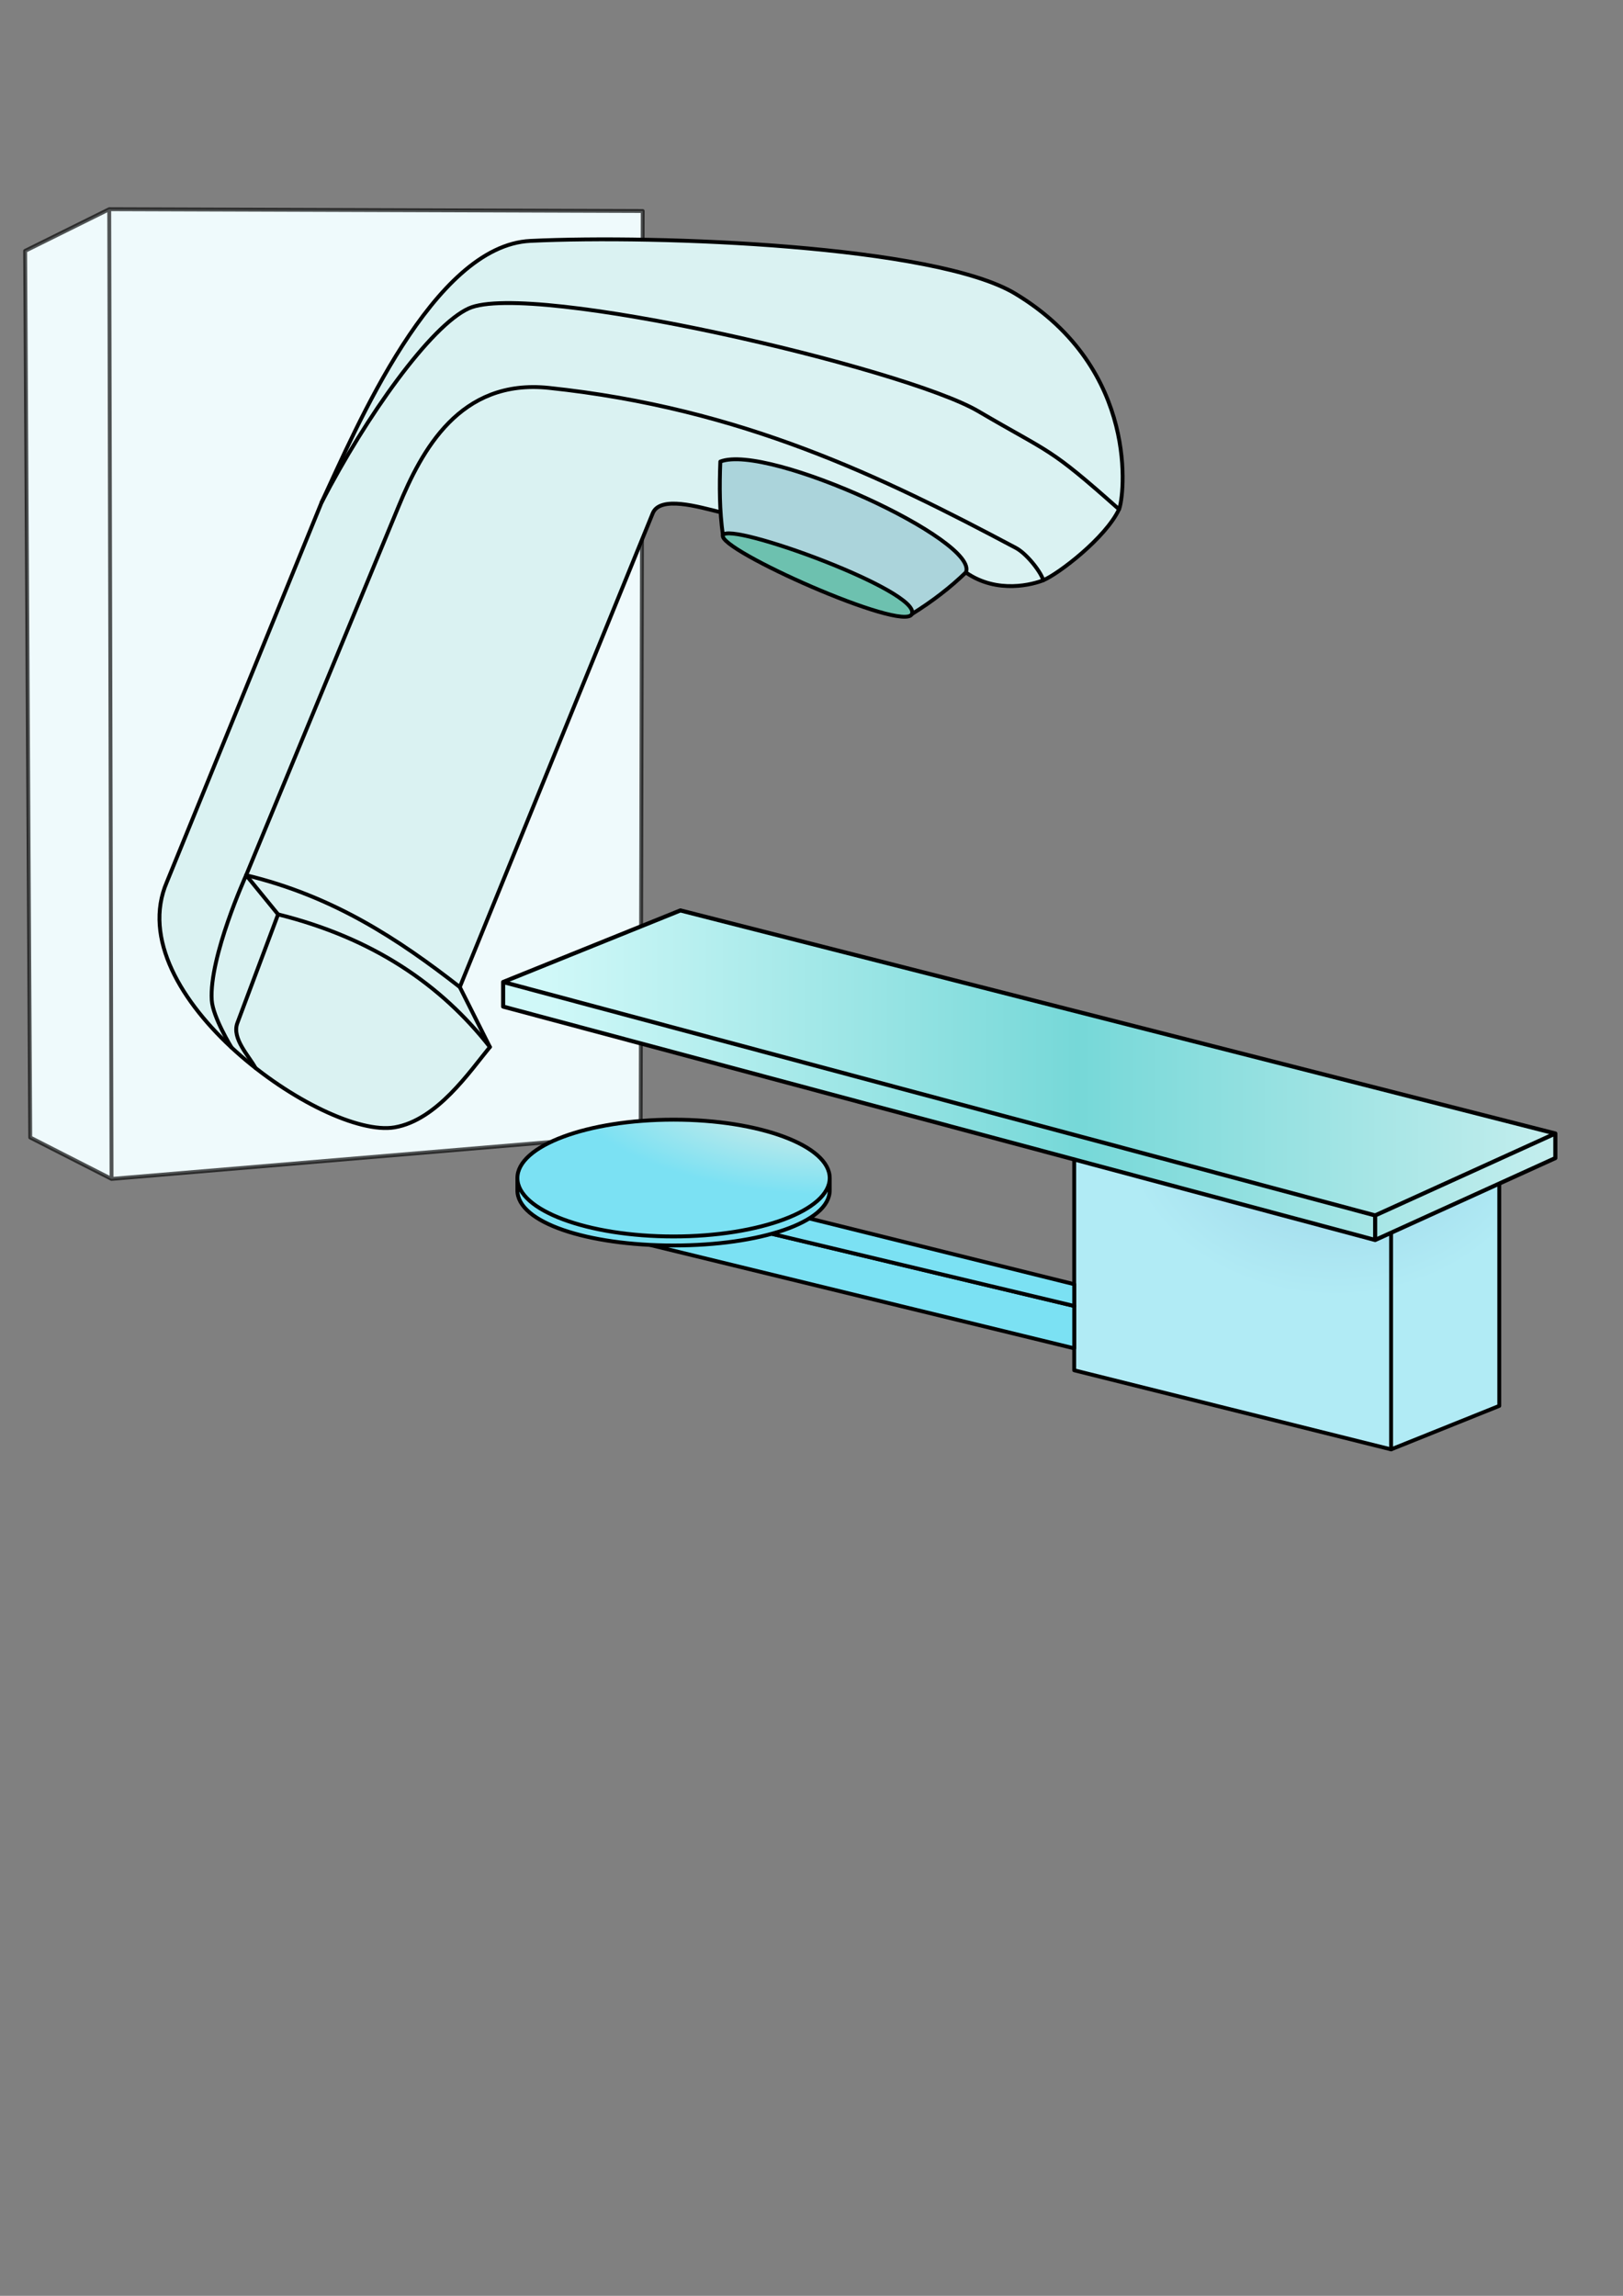 <?xml version="1.0" encoding="UTF-8" standalone="no"?>
<!-- Created with Inkscape (http://www.inkscape.org/) -->

<svg
   width="210mm"
   height="297mm"
   viewBox="0 0 210 297"
   version="1.1"
   id="svg1"
   inkscape:version="1.3.2 (091e20e, 2023-11-25, custom)"
   sodipodi:docname="MLC_sketch.svg"
   xmlns:inkscape="http://www.inkscape.org/namespaces/inkscape"
   xmlns:sodipodi="http://sodipodi.sourceforge.net/DTD/sodipodi-0.dtd"
   xmlns:xlink="http://www.w3.org/1999/xlink"
   xmlns="http://www.w3.org/2000/svg"
   xmlns:svg="http://www.w3.org/2000/svg">
  <rect x="0" y="0" width="210" height="297" fill="#808080" stroke="none"/>
  <sodipodi:namedview
     id="namedview1"
     pagecolor="#ffffff"
     bordercolor="#000000"
     borderopacity="0.25"
     inkscape:showpageshadow="2"
     inkscape:pageopacity="0.0"
     inkscape:pagecheckerboard="0"
     inkscape:deskcolor="#d1d1d1"
     inkscape:document-units="mm"
     inkscape:zoom="0.69799603"
     inkscape:cx="396.85039"
     inkscape:cy="560.89144"
     inkscape:window-width="1920"
     inkscape:window-height="1009"
     inkscape:window-x="1912"
     inkscape:window-y="-8"
     inkscape:window-maximized="1"
     inkscape:current-layer="layer1" />
  <defs
     id="defs1">
    <radialGradient
       inkscape:collect="always"
       xlink:href="#swatch4482"
       id="radialGradient4483"
       cx="176.5"
       cy="206.436"
       fx="176.5"
       fy="206.436"
       r="27.75"
       gradientTransform="matrix(1,0,0,0.829,6.236,15.233)"
       gradientUnits="userSpaceOnUse" />
    <linearGradient
       id="swatch4482">
      <stop
         style="stop-color:#85dae9;stop-opacity:1;"
         offset="0"
         id="stop4483" />
      <stop
         style="stop-color:#a5deed;stop-opacity:1;"
         offset="0.5"
         id="stop4485" />
      <stop
         style="stop-color:#b1ebf5;stop-opacity:1;"
         offset="1"
         id="stop4484" />
    </linearGradient>
    <radialGradient
       inkscape:collect="always"
       xlink:href="#swatch4482"
       id="radialGradient1"
       cx="176.5"
       cy="206.436"
       fx="176.5"
       fy="206.436"
       r="27.75"
       gradientTransform="matrix(1,0,0,0.829,0,35.356)"
       gradientUnits="userSpaceOnUse" />
    <radialGradient
       inkscape:collect="always"
       xlink:href="#swatch4482"
       id="radialGradient3"
       cx="176.5"
       cy="206.436"
       fx="176.5"
       fy="206.436"
       r="27.75"
       gradientTransform="matrix(1,0,0,0.829,0,35.356)"
       gradientUnits="userSpaceOnUse" />
    <radialGradient
       inkscape:collect="always"
       xlink:href="#linearGradient4472"
       id="radialGradient4474"
       cx="112.976"
       cy="201.32"
       fx="112.976"
       fy="201.32"
       r="36.274"
       gradientTransform="matrix(1,0,0,0.415,6.236,97.719)"
       gradientUnits="userSpaceOnUse" />
    <linearGradient
       id="linearGradient4472"
       inkscape:collect="always">
      <stop
         style="stop-color:#85dae9;stop-opacity:1;"
         offset="0"
         id="stop4473" />
      <stop
         style="stop-color:#bae9eb;stop-opacity:1;"
         offset="0.514"
         id="stop4475" />
      <stop
         style="stop-color:#7be1f3;stop-opacity:1;"
         offset="1"
         id="stop4474" />
    </linearGradient>
    <radialGradient
       inkscape:collect="always"
       xlink:href="#linearGradient4472"
       id="radialGradient6"
       cx="112.976"
       cy="201.32"
       fx="112.976"
       fy="201.32"
       r="36.274"
       gradientTransform="matrix(1,0,0,0.415,0,117.842)"
       gradientUnits="userSpaceOnUse" />
    <radialGradient
       inkscape:collect="always"
       xlink:href="#linearGradient4472"
       id="radialGradient9"
       cx="112.976"
       cy="201.32"
       fx="112.976"
       fy="201.32"
       r="36.274"
       gradientTransform="matrix(1,0,0,0.415,0,117.842)"
       gradientUnits="userSpaceOnUse" />
    <radialGradient
       inkscape:collect="always"
       xlink:href="#linearGradient4472"
       id="radialGradient12"
       cx="112.976"
       cy="201.32"
       fx="112.976"
       fy="201.32"
       r="36.274"
       gradientTransform="matrix(1,0,0,0.415,0,117.842)"
       gradientUnits="userSpaceOnUse" />
    <radialGradient
       inkscape:collect="always"
       xlink:href="#linearGradient4472"
       id="radialGradient15"
       cx="112.976"
       cy="201.32"
       fx="112.976"
       fy="201.32"
       r="36.274"
       gradientTransform="matrix(1,0,0,0.415,0,117.842)"
       gradientUnits="userSpaceOnUse" />
    <linearGradient
       inkscape:collect="always"
       xlink:href="#linearGradient4475"
       id="linearGradient4477"
       x1="72.635"
       y1="184.538"
       x2="209.31"
       y2="184.538"
       gradientUnits="userSpaceOnUse"
       gradientTransform="translate(7.155,-39.41)" />
    <linearGradient
       id="linearGradient4475"
       inkscape:collect="always">
      <stop
         style="stop-color:#d0f8f8;stop-opacity:1;"
         offset="0"
         id="stop4476" />
      <stop
         style="stop-color:#76d8d8;stop-opacity:1;"
         offset="0.5"
         id="stop4478" />
      <stop
         style="stop-color:#ccf0f0;stop-opacity:1;"
         offset="1"
         id="stop4477" />
    </linearGradient>
    <radialGradient
       inkscape:collect="always"
       xlink:href="#swatch4482"
       id="radialGradient18"
       gradientUnits="userSpaceOnUse"
       gradientTransform="matrix(1,0,0,0.829,6.236,15.233)"
       cx="176.5"
       cy="206.436"
       fx="176.5"
       fy="206.436"
       r="27.75" />
    <radialGradient
       inkscape:collect="always"
       xlink:href="#swatch4482"
       id="radialGradient19"
       gradientUnits="userSpaceOnUse"
       gradientTransform="matrix(1,0,0,0.829,6.236,15.233)"
       cx="176.5"
       cy="206.436"
       fx="176.5"
       fy="206.436"
       r="27.75" />
    <radialGradient
       inkscape:collect="always"
       xlink:href="#linearGradient4472"
       id="radialGradient20"
       gradientUnits="userSpaceOnUse"
       gradientTransform="matrix(1,0,0,0.415,6.236,97.719)"
       cx="112.976"
       cy="201.32"
       fx="112.976"
       fy="201.32"
       r="36.274" />
    <radialGradient
       inkscape:collect="always"
       xlink:href="#linearGradient4472"
       id="radialGradient21"
       gradientUnits="userSpaceOnUse"
       gradientTransform="matrix(1,0,0,0.415,6.236,97.719)"
       cx="112.976"
       cy="201.32"
       fx="112.976"
       fy="201.32"
       r="36.274" />
    <radialGradient
       inkscape:collect="always"
       xlink:href="#linearGradient4472"
       id="radialGradient22"
       gradientUnits="userSpaceOnUse"
       gradientTransform="matrix(1,0,0,0.415,6.236,97.719)"
       cx="112.976"
       cy="201.32"
       fx="112.976"
       fy="201.32"
       r="36.274" />
    <radialGradient
       inkscape:collect="always"
       xlink:href="#linearGradient4472"
       id="radialGradient23"
       gradientUnits="userSpaceOnUse"
       gradientTransform="matrix(1,0,0,0.415,6.236,97.719)"
       cx="112.976"
       cy="201.32"
       fx="112.976"
       fy="201.32"
       r="36.274" />
  </defs>
  <g
     inkscape:label="Layer 1"
     inkscape:groupmode="layer"
     id="layer1">
    <path
       id="path4426"
       style="fill:#effafc;fill-opacity:1;stroke:#000000;stroke-width:0.5;stroke-linecap:round;stroke-linejoin:round;stroke-dasharray:none;stroke-opacity:0.667;paint-order:markers fill stroke"
       d="m 14.134,27.065 0.298,125.446 M 3.253,32.456 14.134,27.065 83.157,27.297 82.892,146.756 14.431,152.511 3.914,147.153 Z"
       sodipodi:nodetypes="ccccccccc" />
    <g
       id="g4453"
       transform="translate(-3.809,-41.081)">
      <path
         style="fill:#daf2f2;fill-opacity:1;stroke:#000000;stroke-width:0.5;stroke-linecap:round;stroke-linejoin:round;stroke-dasharray:none;stroke-opacity:1;paint-order:markers fill stroke"
         d="m 128.778,115.135 c 4.109,2.872 8.813,1.502 10.01,1.014 1.939,-0.791 8.096,-5.495 9.811,-9.185 0.653,-1.404 2.823,-18.092 -13.416,-27.887 C 124.832,72.833 88.977,71.453 72.45,72.244 59.826,72.848 49.921,96.425 45.425,106.062 l -20.025,49.118 c -6.32,14.605 20.31,33.292 29.459,31.744 5.495,-0.93 9.733,-7.234 12.338,-10.395 l -3.895,-7.754 24.96,-61.288 c 0.949,-2.329 5.944,-0.833 8.743,-0.146 0,0 22.834,1.547 31.771,7.794 z"
         id="path4437"
         sodipodi:nodetypes="sssssccsccsss" />
      <path
         style="fill:none;fill-opacity:0.462;stroke:#000000;stroke-width:0.5;stroke-linecap:round;stroke-linejoin:round;stroke-dasharray:none;stroke-opacity:1;paint-order:markers fill stroke"
         d="M 67.198,176.529 C 60.888,168.485 52.138,162.449 39.791,159.37 l -5.271,14.056 c -0.752,2.006 1.539,4.299 2.339,5.808"
         id="path4445"
         sodipodi:nodetypes="ccsc" />
      <path
         style="fill:none;fill-opacity:0.462;stroke:#000000;stroke-width:0.5;stroke-linecap:round;stroke-linejoin:round;stroke-dasharray:none;stroke-opacity:1;paint-order:markers fill stroke"
         d="m 63.304,168.775 c -7.914,-6.178 -16.392,-11.769 -27.647,-14.469 0,0 -4.805,10.582 -4.451,16.157 0.141,2.212 2.564,6.136 2.564,6.136"
         id="path4446"
         sodipodi:nodetypes="ccsc" />
      <path
         style="fill:#000000;fill-opacity:0.462;stroke:#000000;stroke-width:0.5;stroke-linecap:round;stroke-linejoin:round;stroke-dasharray:none;stroke-opacity:1;paint-order:markers fill stroke"
         d="m 35.657,154.306 4.134,5.064"
         id="path4447" />
      <path
         style="fill:none;fill-opacity:0.462;stroke:#000000;stroke-width:0.5;stroke-linecap:round;stroke-linejoin:round;stroke-dasharray:none;stroke-opacity:1;paint-order:markers fill stroke"
         d="m 138.787,116.149 c -0.202,-0.928 -2.051,-3.397 -3.546,-4.192 C 117.929,102.757 99.793,93.896 74.827,91.261 63.28,90.042 58.362,99.384 55.397,106.557 l -19.74,47.749"
         id="path4448"
         sodipodi:nodetypes="csssc" />
      <path
         style="fill:none;fill-opacity:0.462;stroke:#000000;stroke-width:0.5;stroke-linecap:round;stroke-linejoin:round;stroke-dasharray:none;stroke-opacity:1;paint-order:markers fill stroke"
         d="m 45.425,106.062 c 5.736,-11.124 14.13,-22.871 19.043,-25.089 7.921,-3.577 56.337,7.687 65.909,13.302 9.572,5.616 9.003,4.495 18.221,12.689"
         id="path4449"
         sodipodi:nodetypes="cszc" />
      <path
         id="path4442"
         style="fill:#abd4db;fill-opacity:1;stroke:#000000;stroke-width:0.5;stroke-linecap:round;stroke-linejoin:round;stroke-dasharray:none;stroke-opacity:1;paint-order:markers fill stroke"
         d="m 97.348,110.323 c -0.46,-3.235 -0.456,-6.392 -0.336,-9.53 6.161,-2.389 33.598,10.259 31.766,14.342 -1.948,1.891 -4.257,3.692 -6.985,5.389 z"
         sodipodi:nodetypes="ccccc" />
      <path
         style="fill:#6dc1af;fill-opacity:1;stroke:#000000;stroke-width:0.5;stroke-linecap:round;stroke-linejoin:round;stroke-dasharray:none;stroke-opacity:1;paint-order:markers fill stroke"
         d="m 97.348,110.323 c -0.778,1.831 23.378,12.596 24.445,10.201 1.31,-2.941 -23.667,-12.032 -24.445,-10.201 z"
         id="path4450"
         sodipodi:nodetypes="zsz" />
    </g>
    <g
       id="g1"
       transform="translate(-8.718,-26.155)">
      <g
         id="g4455"
         transform="translate(-1.29,-15.528)"
         style="fill:url(#radialGradient4483);fill-opacity:1">
        <path
           style="fill:url(#radialGradient18);fill-opacity:1;stroke:#000000;stroke-width:0.5;stroke-linecap:round;stroke-linejoin:round;stroke-dasharray:none;stroke-opacity:1;paint-order:markers fill stroke"
           d="m 149,218.952 v -35.263 l 55,5.336 v 34.531 l -14,5.627 z"
           id="path4454"
           sodipodi:nodetypes="cccccc" />
        <path
           style="fill:url(#radialGradient19);fill-opacity:1;stroke:#000000;stroke-width:0.5;stroke-linecap:round;stroke-linejoin:round;stroke-dasharray:none;stroke-opacity:1;paint-order:markers fill stroke"
           d="M 190,229.184 V 192.443"
           id="path4455"
           sodipodi:nodetypes="cc" />
      </g>
      <g
         id="g4460"
         transform="translate(-1.29,-15.528)"
         style="fill:url(#radialGradient4474);fill-opacity:1">
        <g
           id="g4459"
           style="fill:url(#radialGradient22);fill-opacity:1">
          <path
             style="fill:url(#radialGradient20);fill-opacity:1;stroke:#000000;stroke-width:0.5;stroke-linecap:round;stroke-linejoin:round;stroke-dasharray:none;stroke-opacity:1;paint-order:markers fill stroke"
             d="M 149,216.111 88.831,201.449 88.871,196.285 149,210.633 Z"
             id="path4457"
             sodipodi:nodetypes="ccccc" />
          <path
             style="fill:url(#radialGradient21);fill-opacity:1;stroke:#000000;stroke-width:0.5;stroke-linecap:round;stroke-linejoin:round;stroke-dasharray:none;stroke-opacity:1;paint-order:markers fill stroke"
             d="m 149,210.633 v -2.816 l -41.513,-10.309 -4.465,2.154 z"
             id="path4458" />
        </g>
        <path
           id="path4456"
           style="fill:url(#radialGradient23);fill-opacity:1;stroke:#000000;stroke-width:0.503;stroke-linecap:round;stroke-linejoin:round;paint-order:markers fill stroke"
           d="m 117.365,194.084 c 0,4.172 -9.046,7.554 -20.206,7.554 -11.159,0 -20.206,-3.382 -20.206,-7.554 -10e-7,-4.172 9.046,-7.554 20.206,-7.554 11.159,0 20.206,3.382 20.206,7.554 z m 0,0 v 1.587 c 1e-5,4.172 -9.046,7.135 -20.206,7.135 -11.159,0 -20.206,-2.963 -20.206,-7.135 v -1.587"
           sodipodi:nodetypes="ssssscsssc" />
      </g>
      <path
         id="path4453"
         style="fill:url(#linearGradient4477);fill-opacity:1;stroke:#000000;stroke-width:0.53;stroke-linecap:round;stroke-linejoin:round;stroke-dasharray:none;stroke-opacity:1;paint-order:markers fill stroke"
         d="m 186.65,183.389 v 3.179 m 23.314,-13.776 v 3.179 L 186.65,186.568 73.819,156.374 V 153.194 M 209.964,172.792 186.65,183.389 73.819,153.194 96.758,143.934 Z"
         sodipodi:nodetypes="cccccccccccc" />
    </g>
  </g>
</svg>
